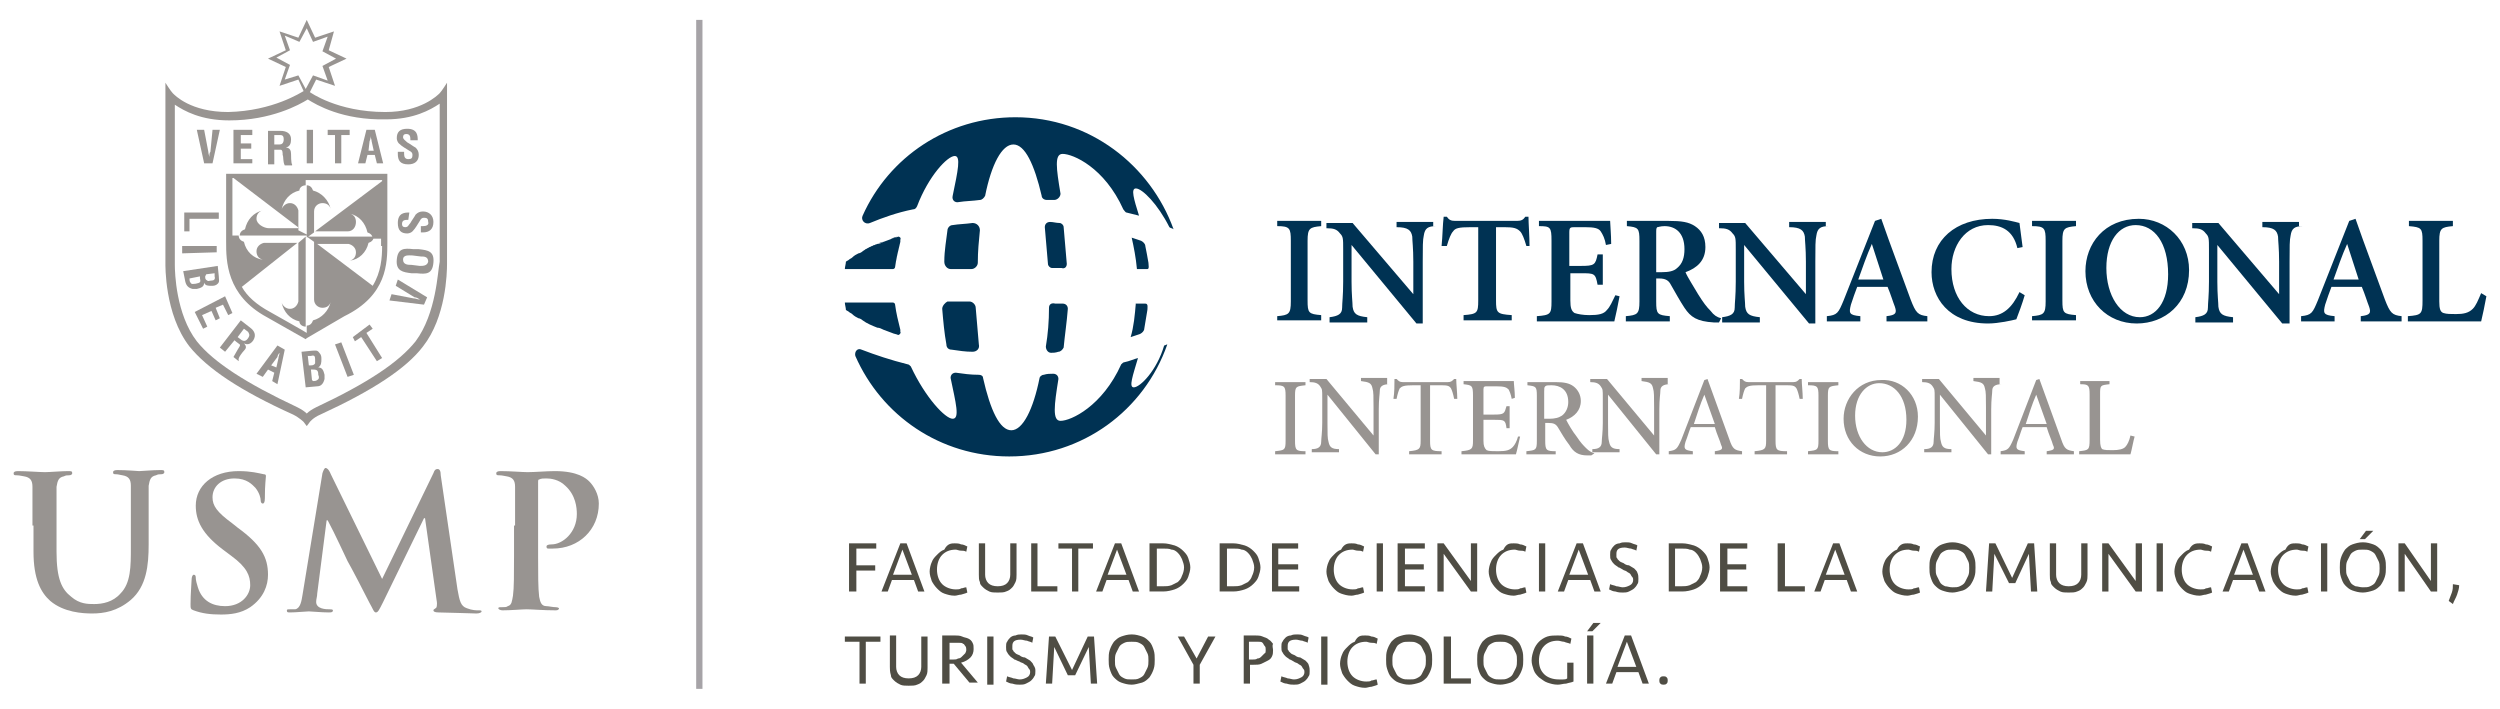 <?xml version="1.0" encoding="utf-8"?>
<!-- Generator: Adobe Illustrator 19.0.0, SVG Export Plug-In . SVG Version: 6.00 Build 0)  -->
<svg version="1.1" id="Capa_1" xmlns="http://www.w3.org/2000/svg" xmlns:xlink="http://www.w3.org/1999/xlink" x="0px" y="0px"
	 viewBox="0 0 238.8 67.7" style="enable-background:new 0 0 238.8 67.7;" xml:space="preserve">
<style type="text/css">
	.st0{fill:#989491;}
	.st1{fill:#A6A3A7;}
	.st2{fill:#003253;}
	.st3{fill:#4F4D44;}
</style>
<g id="XMLID_235_">
	<path id="XMLID_196_" class="st0" d="M3.1,50.2c0-2.7,0-3.2,0-3.7c0-0.6-0.2-0.9-0.8-1c-0.1,0-0.4-0.1-0.7-0.1
		c-0.2,0-0.3,0-0.3-0.2c0-0.1,0.1-0.2,0.4-0.2c0.9,0,2.1,0.1,2.6,0.1c0.4,0,1.6-0.1,2.2-0.1c0.3,0,0.4,0,0.4,0.2
		c0,0.1-0.1,0.2-0.3,0.2c-0.2,0-0.3,0-0.5,0.1c-0.5,0.1-0.6,0.4-0.7,1c0,0.6,0,1.1,0,3.7v2.5c0,2.6,0.5,3.6,1.4,4.3
		c0.8,0.7,1.6,0.7,2.2,0.7c0.8,0,1.8-0.2,2.5-1c1-1,1-2.6,1-4.4v-2.2c0-2.7,0-3.2,0-3.7c0-0.6-0.2-0.9-0.8-1c-0.1,0-0.4-0.1-0.6-0.1
		c-0.2,0-0.3,0-0.3-0.2c0-0.1,0.1-0.2,0.4-0.2c0.9,0,2,0.1,2.1,0.1c0.2,0,1.3-0.1,2-0.1c0.3,0,0.4,0,0.4,0.2c0,0.1-0.1,0.2-0.3,0.2
		c-0.2,0-0.3,0-0.5,0.1c-0.5,0.1-0.6,0.4-0.7,1c0,0.6,0,1.1,0,3.7v1.9c0,2-0.2,4-1.7,5.3c-1.3,1.1-2.6,1.3-3.7,1.3
		c-0.9,0-2.7-0.1-4-1.2c-0.9-0.8-1.6-2.1-1.6-4.7V50.2z"/>
	<path id="XMLID_195_" class="st0" d="M18.5,58.3c-0.3-0.1-0.3-0.2-0.3-0.6c0-1,0.1-2,0.1-2.3c0-0.3,0.1-0.5,0.2-0.5
		c0.2,0,0.2,0.2,0.2,0.3c0,0.2,0.1,0.6,0.2,0.9c0.4,1.3,1.4,1.8,2.6,1.8c1.6,0,2.4-1.1,2.4-2c0-0.9-0.3-1.7-1.8-2.8l-0.8-0.6
		c-2-1.5-2.6-2.8-2.6-4.2c0-1.9,1.6-3.3,4.1-3.3c1.2,0,1.9,0.2,2.4,0.3c0.2,0,0.2,0.1,0.2,0.2c0,0.2-0.1,0.7-0.1,2.1
		c0,0.4-0.1,0.5-0.2,0.5c-0.1,0-0.2-0.1-0.2-0.3c0-0.2-0.1-0.7-0.5-1.2c-0.3-0.3-0.8-0.9-2-0.9c-1.3,0-2.1,0.8-2.1,1.8
		c0,0.8,0.4,1.4,1.9,2.5l0.5,0.4c2.2,1.6,2.9,2.8,2.9,4.5c0,1-0.4,2.2-1.7,3.1c-0.9,0.6-1.9,0.7-2.8,0.7
		C20.1,58.7,19.3,58.6,18.5,58.3"/>
	<path id="XMLID_194_" class="st0" d="M30.8,45.2c0.1-0.3,0.2-0.5,0.3-0.5c0.1,0,0.3,0.1,0.5,0.6l4.9,10l4.9-10.1
		c0.1-0.3,0.2-0.4,0.4-0.4c0.2,0,0.3,0.2,0.3,0.6l1.6,10.9c0.2,1.1,0.3,1.6,0.9,1.8c0.5,0.2,0.9,0.2,1.1,0.2c0.2,0,0.3,0,0.3,0.1
		c0,0.1-0.2,0.2-0.5,0.2c-0.4,0-2.9-0.1-3.6-0.1c-0.4,0-0.5-0.1-0.5-0.2c0-0.1,0.1-0.1,0.2-0.2c0.1,0,0.2-0.3,0.1-0.8l-1.1-7.8h-0.1
		l-3.9,8c-0.4,0.8-0.5,1-0.7,1c-0.2,0-0.3-0.4-0.6-0.9c-0.4-0.8-1.8-3.5-2.1-4c-0.2-0.4-1.2-2.6-1.9-3.9h-0.1l-0.9,7
		c0,0.3-0.1,0.5-0.1,0.8c0,0.3,0.2,0.5,0.5,0.6c0.3,0.1,0.6,0.1,0.8,0.1c0.1,0,0.3,0,0.3,0.1c0,0.2-0.2,0.2-0.4,0.2
		c-0.7,0-1.6-0.1-1.9-0.1c-0.3,0-1.2,0.1-1.8,0.1c-0.2,0-0.3,0-0.3-0.2c0-0.1,0.1-0.1,0.3-0.1c0.1,0,0.3,0,0.5,0
		c0.5-0.1,0.6-0.8,0.7-1.4L30.8,45.2z"/>
	<path id="XMLID_193_" class="st0" d="M49.2,50.2c0-2.7,0-3.2,0-3.7c0-0.6-0.2-0.9-0.8-1c-0.1,0-0.4-0.1-0.7-0.1
		c-0.2,0-0.3,0-0.3-0.2c0-0.1,0.1-0.2,0.4-0.2c1,0,2.1,0.1,2.6,0.1c0.7,0,1.8-0.1,2.6-0.1c2.2,0,3,0.7,3.3,1
		c0.4,0.4,0.9,1.2,0.9,2.1c0,2.5-1.9,4.3-4.4,4.3c-0.1,0-0.3,0-0.4,0c-0.1,0-0.2,0-0.2-0.2c0-0.1,0.1-0.2,0.5-0.2
		c1,0,2.4-1.1,2.4-2.9c0-0.6-0.1-1.8-1.1-2.7c-0.6-0.6-1.4-0.7-1.8-0.7c-0.3,0-0.5,0-0.7,0.1c-0.1,0-0.1,0.1-0.1,0.3v7.1
		c0,1.6,0,3,0.1,3.8c0.1,0.5,0.2,0.9,0.7,0.9c0.2,0,0.6,0.1,0.9,0.1c0.2,0,0.3,0.1,0.3,0.1c0,0.1-0.1,0.2-0.3,0.2
		c-1.2,0-2.3-0.1-2.8-0.1c-0.4,0-1.5,0.1-2.3,0.1c-0.2,0-0.4-0.1-0.4-0.2c0-0.1,0.1-0.1,0.3-0.1c0.3,0,0.5,0,0.6-0.1
		c0.4-0.1,0.4-0.5,0.5-1c0.1-0.7,0.1-2.1,0.1-3.8V50.2z"/>
	<path id="XMLID_189_" class="st0" d="M42.7,25V7.9c0,0-0.5,0.8-0.7,1c-0.2,0.2-1.8,1.8-5.2,1.8c-4.6,0-7.2-1.9-7.2-1.9l0,0l0.6-1.2
		l1.8,0.6l-0.6-1.8l1.7-0.8l-1.7-0.8L31.9,3l-1.8,0.6l-0.8-1.7l-0.8,1.7L26.7,3l0.6,1.8l-1.7,0.8l1.7,0.8l-0.6,1.8l1.8-0.6L29,8.7
		c-0.2,0.1-2.9,1.9-7.2,2c-3.6,0-5.1-1.6-5.3-1.8c-0.2-0.2-0.7-1-0.7-1v17.2c0,0.2-0.1,4.9,2.3,8c1.7,2.1,4.8,4.2,9.9,6.5
		c0.6,0.3,1,0.7,1,0.7l0.3,0.4l0.3-0.4c0,0,0.3-0.4,1-0.7c5-2.3,8.2-4.4,9.8-6.5c2.2-2.8,2.3-7,2.3-7.9V25z M27.2,7.6l0.5-1.4
		l-1.3-0.7l1.3-0.7l-0.5-1.4L28.6,4l0.7-1.3L29.9,4l1.4-0.5l-0.5,1.4l1.3,0.7l-1.3,0.7l0.5,1.4l-1.4-0.5l-0.7,1.3l-0.7-1.3L27.2,7.6
		z M39.7,32.6c-1.6,2-4.6,4-9.5,6.3l0,0c-0.4,0.2-0.7,0.4-0.9,0.6c-0.2-0.2-0.5-0.4-0.9-0.6c-4.9-2.3-8-4.3-9.6-6.3
		c-2-2.6-2.1-6.6-2.1-7.3V10c0.9,0.6,2.5,1.5,5.2,1.5c4,0,6.7-1.5,7.5-2c0.8,0.5,3.3,2,7.5,1.9c2.6,0,4.2-0.9,5.1-1.5v15.1
		C41.8,25.9,41.7,29.9,39.7,32.6"/>
	<path id="XMLID_184_" class="st0" d="M37,23.2l0-6.6H21.6l0,6.5c0,1.8,0,5.1,3.9,7.2l3.7,2.1l0.1-0.1l3.6-2.1
		C37,28.2,37,25.1,37,23.2 M36.5,23.5c0,1.1-0.1,2.5-0.9,3.8l-5.3-4h3c0.4,0.1,0.7,0.4,0.7,0.8c0,0.4-0.2,0.7-0.6,0.8
		c0.9-0.1,1.6-0.8,1.8-1.7c0.3-0.1,0.5-0.3,0.5-0.6c0,0-0.2,0-0.2,0h-6.2l0.7,0.5v5.5c0,0.5,0.4,0.8,0.8,0.8c0.4,0,0.7-0.2,0.8-0.6
		c-0.2,0.9-0.9,1.6-1.7,1.8c-0.1,0.3-0.3,0.5-0.6,0.5v0.7c-0.3-0.2-3.5-2-3.5-2c-1.3-0.7-2.2-1.5-2.7-2.4l5.3-4.2h-3.2
		c-0.4,0.1-0.7,0.4-0.7,0.8c0,0.4,0.2,0.7,0.6,0.8c-0.9-0.1-1.6-0.8-1.8-1.7c-0.3-0.1-0.5-0.3-0.5-0.6v0h-0.6v-5.5h0.1l6.3,4.8h-2.9
		c-0.5,0-1.2-0.4-1.2-0.9c0-0.4,0.2-0.7,0.6-0.8c-0.9,0.2-1.5,0.9-1.7,1.8c-0.3,0.1-0.5,0.3-0.5,0.6h6.6L28.5,22v-1.9
		c-0.1-0.4-0.4-0.7-0.8-0.7c-0.4,0-0.7,0.3-0.8,0.6c0.2-0.9,0.8-1.6,1.7-1.8c0-0.3,0.3-0.5,0.6-0.5h0v-0.5h7.3v0.1l-6.4,4.8h3.1
		c0.5,0,0.8-0.4,0.8-0.9c0-0.4-0.2-0.7-0.6-0.8c0.9,0.2,1.5,0.9,1.7,1.8c0.3,0.1,0.5,0.3,0.5,0.6h0.8V23.5z M30,20.2L30,20.2
		c0-0.5,0.4-0.8,0.8-0.8c0.4,0,0.7,0.2,0.8,0.6c-0.2-0.9-0.9-1.6-1.7-1.8c-0.1-0.3-0.3-0.5-0.6-0.5v5l0.7-0.5V20.2z M28.5,28.8
		c-0.1,0.4-0.4,0.7-0.8,0.7c-0.4,0-0.7-0.3-0.8-0.6c0.2,0.9,0.8,1.6,1.7,1.8c0,0.3,0.3,0.5,0.6,0.5l0,0v-8.6l-0.7,0.6V28.8z"/>
	<path id="XMLID_183_" class="st0" d="M20.3,12.4H21l-0.7,3.2h-0.8l-0.7-3.2h0.7l0.4,2.1c0,0.2,0.1,0.4,0.1,0.5c0,0.1,0,0.2,0,0.3h0
		c0-0.1,0-0.2,0-0.3c0-0.2,0-0.4,0.1-0.5L20.3,12.4z"/>
	<polygon id="XMLID_182_" class="st0" points="22.3,15.6 22.3,12.4 24.1,12.4 24.1,12.9 23,12.9 23,13.7 24,13.7 24,14.2 23,14.2 
		23,15.2 24.1,15.2 24.1,15.6 	"/>
	<path id="XMLID_179_" class="st0" d="M26.2,14.3v1.4h-0.6v-3.2h1.2c0.5,0,1,0.2,1,0.8c0,0.4-0.1,0.7-0.5,0.8v0
		c0.4,0,0.5,0.3,0.5,0.6c0,0.1,0,0.9,0.1,1v0.1h-0.7C27,15.4,27.1,15,27,14.8c0-0.2,0-0.5-0.2-0.5c-0.2,0-0.3,0-0.5,0H26.2z
		 M26.2,13.8h0.5c0.2,0,0.4-0.1,0.4-0.5c0-0.4-0.2-0.4-0.4-0.4h-0.5V13.8z"/>
	<rect id="XMLID_178_" x="29.3" y="12.4" class="st0" width="0.6" height="3.2"/>
	<polygon id="XMLID_177_" class="st0" points="31.3,12.4 33.4,12.4 33.4,12.9 32.6,12.9 32.6,15.6 32,15.6 32,12.9 31.3,12.9 	"/>
	<path id="XMLID_174_" class="st0" d="M34.2,15.6l0.8-3.2h0.8l0.8,3.2H36l-0.2-0.8h-0.7l-0.2,0.8H34.2z M35.2,14.4h0.5l-0.2-0.9
		c0-0.2-0.1-0.3-0.1-0.5c0-0.1,0-0.1,0-0.2h0c0,0.1,0,0.1,0,0.2c0,0.1,0,0.3-0.1,0.5L35.2,14.4z"/>
	<path id="XMLID_173_" class="st0" d="M39.2,13.4c0-0.3,0-0.6-0.4-0.6c-0.2,0-0.3,0.1-0.3,0.3c0,0.2,0.2,0.3,0.4,0.5
		c0.2,0.1,0.6,0.4,0.8,0.5c0.2,0.2,0.3,0.4,0.3,0.7c0,0.6-0.4,0.9-1,0.9c-0.8,0-1-0.4-1-1v-0.2h0.6v0.2c0,0.3,0.1,0.5,0.4,0.5
		c0.3,0,0.4-0.1,0.4-0.4c0-0.2-0.1-0.3-0.3-0.4c-0.3-0.2-0.7-0.4-1-0.7c-0.1-0.1-0.2-0.3-0.2-0.5c0-0.6,0.3-0.9,1-0.9
		c1,0,1,0.7,1,1.1H39.2z"/>
	<polygon id="XMLID_172_" class="st0" points="17.6,20.3 20.9,20.3 20.9,20.9 18.1,20.9 18.1,22.1 17.6,22.1 	"/>
	<polygon id="XMLID_171_" class="st0" points="17.4,23.5 20.7,23.5 20.7,24.1 17.4,24.2 	"/>
	<path id="XMLID_167_" class="st0" d="M17.5,25.9l3.3-0.5l0.1,1c0,0.3,0.1,0.5-0.1,0.7c-0.2,0.2-0.4,0.2-0.6,0.2
		c-0.3,0-0.6,0-0.7-0.3l0,0c0,0.4-0.3,0.5-0.7,0.6c-0.1,0-0.3,0-0.4,0c-0.4-0.1-0.6-0.3-0.7-0.7L17.5,25.9z M18.1,26.6
		c0,0.1,0,0.3,0.1,0.4c0.1,0.2,0.3,0.1,0.5,0.1c0.4-0.1,0.5-0.1,0.4-0.5l0-0.2l-1,0.2L18.1,26.6z M19.6,26.4c0,0.2,0,0.3,0.2,0.4
		c0.1,0.1,0.2,0,0.4,0c0.2,0,0.4-0.1,0.3-0.4l0-0.3l-0.8,0.1L19.6,26.4z"/>
	<polygon id="XMLID_166_" class="st0" points="18.6,29.8 21.5,28.3 22.2,29.9 21.8,30.1 21.3,29.1 20.6,29.4 21,30.4 20.6,30.6 
		20.2,29.7 19.3,30.1 19.8,31.2 19.4,31.4 	"/>
	<path id="XMLID_163_" class="st0" d="M22.4,32.5l-0.9,1.1l-0.5-0.4l2-2.6l0.9,0.7c0.4,0.3,0.6,0.7,0.3,1.2
		c-0.2,0.3-0.5,0.5-0.9,0.3l0,0c0.3,0.3,0.2,0.5,0,0.7c-0.1,0.1-0.6,0.7-0.5,0.9l0,0.1l-0.5-0.4c0.1-0.2,0.3-0.5,0.4-0.7
		c0.1-0.2,0.3-0.4,0.2-0.5C22.8,32.8,22.6,32.7,22.4,32.5L22.4,32.5z M22.7,32.2l0.4,0.3c0.2,0.1,0.4,0.1,0.6-0.2
		c0.2-0.3,0.1-0.4,0-0.6l-0.4-0.3L22.7,32.2z"/>
	<path id="XMLID_160_" class="st0" d="M24.5,35.7l2-2.7l0.7,0.4l-0.7,3.3L26,36.4l0.2-0.8l-0.6-0.3L25.1,36L24.5,35.7z M25.9,34.9
		l0.5,0.2l0.2-0.9c0-0.2,0.1-0.3,0.1-0.5c0-0.1,0-0.1,0.1-0.2l0,0c0,0.1-0.1,0.1-0.1,0.2c-0.1,0.1-0.2,0.3-0.2,0.4L25.9,34.9z"/>
	<path id="XMLID_156_" class="st0" d="M29.2,37l-0.4-3.4l1-0.1c0.3,0,0.5-0.1,0.7,0.2c0.2,0.2,0.2,0.4,0.2,0.6c0,0.3,0,0.6-0.3,0.8
		v0c0.4,0,0.5,0.3,0.6,0.7c0,0.1,0,0.3,0,0.4c-0.1,0.4-0.3,0.7-0.7,0.7L29.2,37z M29.9,36.4c0.1,0,0.3,0,0.4-0.1
		c0.2-0.1,0.2-0.3,0.1-0.5c0-0.4-0.1-0.5-0.5-0.5l-0.2,0l0.1,1L29.9,36.4z M29.7,34.9c0.1,0,0.3,0,0.4-0.2c0-0.1,0-0.2,0-0.4
		c0-0.3-0.1-0.4-0.4-0.3l-0.3,0l0.1,0.9L29.7,34.9z"/>
	<polygon id="XMLID_155_" class="st0" points="33.2,36 32,32.9 32.6,32.7 33.8,35.8 	"/>
	<polygon id="XMLID_154_" class="st0" points="33.7,32.2 35.3,31 35.6,31.4 35,31.8 36.5,34.2 36,34.5 34.5,32.2 33.9,32.6 	"/>
	<path id="XMLID_153_" class="st0" d="M37.8,27.3l0.2-0.6l2.8,1.7l-0.3,0.7l-3.3-0.4l0.2-0.6l2.1,0.4c0.2,0,0.4,0.1,0.5,0.1
		c0.1,0,0.2,0,0.3,0.1v0c-0.1,0-0.2-0.1-0.2-0.1c-0.2-0.1-0.3-0.2-0.5-0.2L37.8,27.3z"/>
	<path id="XMLID_150_" class="st0" d="M39.3,26.1c-0.8-0.1-1.5-0.2-1.4-1.3c0.1-1.1,0.7-1.1,1.6-1l0.5,0c0.9,0.1,1.5,0.2,1.4,1.3
		c-0.1,1.1-0.7,1.1-1.6,1L39.3,26.1z M40.1,25.4c0.3,0,0.7,0,0.8-0.4c0-0.5-0.4-0.5-0.7-0.5l-0.8-0.1c-0.3,0-0.9-0.1-0.9,0.4
		c0,0.5,0.5,0.5,0.8,0.5L40.1,25.4z"/>
	<path id="XMLID_149_" class="st0" d="M39,21c-0.3,0-0.6,0-0.6,0.4c0,0.2,0.1,0.3,0.3,0.3c0.3,0,0.3-0.2,0.5-0.4
		c0.1-0.2,0.4-0.6,0.5-0.8c0.2-0.2,0.4-0.3,0.7-0.3c0.6,0,1,0.4,1,1c0,0.7-0.4,1-1,1l-0.2,0l0-0.6l0.2,0c0.3,0,0.6-0.1,0.5-0.4
		c0-0.3-0.1-0.4-0.4-0.4c-0.2,0-0.3,0.1-0.4,0.3c-0.2,0.3-0.4,0.7-0.7,1c-0.1,0.1-0.3,0.2-0.5,0.2c-0.6,0-0.9-0.3-0.9-1
		c0-1,0.7-1,1.1-1L39,21z"/>
	<rect id="XMLID_148_" x="66.5" y="1.9" class="st1" width="0.6" height="63.9"/>
	<path id="XMLID_147_" class="st2" d="M122,30.7v-0.5c1.1-0.1,1.3-0.2,1.3-1.4V23c0-1.2-0.1-1.4-1.3-1.4v-0.5h4.2v0.5
		c-1.1,0.1-1.3,0.2-1.3,1.4v5.7c0,1.2,0.1,1.3,1.3,1.4v0.5H122z"/>
	<path id="XMLID_146_" class="st2" d="M137.2,21.6c-0.8,0-1.1,0.2-1.2,0.9c-0.1,0.4-0.1,1.1-0.1,2.5v5.9h-0.6l-6.2-7.5h0v3.5
		c0,1.3,0.1,2,0.1,2.4c0.1,0.7,0.4,0.9,1.4,1v0.5H127v-0.5c0.8-0.1,1.2-0.3,1.2-0.9c0-0.5,0.1-1.1,0.1-2.5v-3.1c0-1,0-1.2-0.3-1.5
		c-0.3-0.4-0.6-0.5-1.3-0.5v-0.5h2.5l5.8,6.8h0V25c0-1.3-0.1-2-0.1-2.4c-0.1-0.6-0.4-0.9-1.5-0.9v-0.5h3.5V21.6z"/>
	<path id="XMLID_145_" class="st2" d="M145.8,23.5c-0.2-0.7-0.4-1.2-0.6-1.4c-0.3-0.3-0.6-0.4-1.5-0.4h-0.8v7c0,1.2,0.1,1.3,1.5,1.4
		v0.5h-4.6v-0.5c1.3-0.1,1.4-0.2,1.4-1.4v-7h-0.7c-1.2,0-1.5,0.1-1.7,0.4c-0.2,0.2-0.4,0.7-0.6,1.4h-0.5c0.1-1,0.1-2,0.2-2.8h0.3
		c0.2,0.3,0.4,0.4,0.8,0.4h5.9c0.4,0,0.6-0.1,0.8-0.4h0.3c0,0.6,0.1,1.9,0.1,2.8L145.8,23.5z"/>
	<path id="XMLID_144_" class="st2" d="M154.7,28.3c-0.1,0.6-0.4,2-0.5,2.4h-7.4v-0.5c1.3-0.1,1.4-0.2,1.4-1.4V23
		c0-1.3-0.1-1.4-1.2-1.4v-0.5h6.8c0,0.3,0.1,1.3,0.1,2.2l-0.5,0.1c-0.1-0.6-0.3-1-0.5-1.3c-0.2-0.3-0.6-0.4-1.5-0.4h-0.9
		c-0.5,0-0.6,0-0.6,0.5v3.2h1.1c1.3,0,1.4-0.1,1.6-1.1h0.5v2.9h-0.5c-0.2-1.1-0.3-1.1-1.6-1.1H150v2.6c0,0.7,0.1,1,0.4,1.2
		c0.3,0.1,0.8,0.2,1.4,0.2c0.9,0,1.4-0.1,1.7-0.5c0.3-0.3,0.5-0.8,0.8-1.4L154.7,28.3z"/>
	<path id="XMLID_141_" class="st2" d="M164.2,30.8c-0.1,0-0.3,0-0.5,0c-1.6-0.1-2.2-0.5-2.8-1.4c-0.4-0.6-0.9-1.5-1.3-2.2
		c-0.2-0.4-0.5-0.6-1.1-0.6h-0.3v2.2c0,1.2,0.1,1.3,1.3,1.4v0.5h-4.2v-0.5c1.1-0.1,1.3-0.2,1.3-1.4V23c0-1.2-0.1-1.3-1.2-1.4v-0.5h4
		c1.2,0,1.9,0.1,2.5,0.5c0.6,0.4,1,1,1,2c0,1.3-0.8,2-1.9,2.4c0.2,0.5,0.8,1.4,1.2,2.1c0.5,0.8,0.8,1.2,1.2,1.6
		c0.3,0.4,0.6,0.6,1,0.7L164.2,30.8z M158.7,26c0.7,0,1.2-0.1,1.5-0.4c0.5-0.4,0.7-1,0.7-1.8c0-1.6-0.9-2.2-1.9-2.2
		c-0.4,0-0.6,0.1-0.7,0.1c-0.1,0.1-0.1,0.2-0.1,0.6V26H158.7z"/>
	<path id="XMLID_140_" class="st2" d="M174.7,21.6c-0.8,0-1.1,0.2-1.2,0.9c-0.1,0.4-0.1,1.1-0.1,2.5v5.9h-0.6l-6.2-7.5h0v3.5
		c0,1.3,0.1,2,0.1,2.4c0.1,0.7,0.4,0.9,1.4,1v0.5h-3.6v-0.5c0.8-0.1,1.2-0.3,1.2-0.9c0-0.5,0.1-1.1,0.1-2.5v-3.1c0-1,0-1.2-0.3-1.5
		c-0.3-0.4-0.6-0.5-1.3-0.5v-0.5h2.5l5.8,6.8h0V25c0-1.3-0.1-2-0.1-2.4c-0.1-0.6-0.4-0.9-1.5-0.9v-0.5h3.5V21.6z"/>
	<path id="XMLID_137_" class="st2" d="M180.2,30.7v-0.5c0.9-0.1,1-0.3,0.8-0.9c-0.2-0.5-0.4-1.2-0.7-1.9h-2.9
		c-0.2,0.5-0.4,1.1-0.6,1.7c-0.2,0.8-0.2,1,0.9,1.1v0.5h-3.2v-0.5c1-0.1,1.1-0.3,1.6-1.5l3-7.6l0.6-0.2c0.9,2.6,1.9,5.2,2.8,7.7
		c0.5,1.3,0.7,1.5,1.6,1.6v0.5H180.2z M178.8,23.3L178.8,23.3c-0.5,1.1-0.9,2.3-1.3,3.4h2.4L178.8,23.3z"/>
	<path id="XMLID_136_" class="st2" d="M193.4,28.2c-0.2,0.7-0.6,1.8-0.8,2.3c-0.4,0.1-1.7,0.4-2.7,0.4c-3.8,0-5.4-2.5-5.4-4.9
		c0-3.1,2.3-5.1,5.8-5.1c1.2,0,2.2,0.3,2.6,0.4c0.1,0.8,0.2,1.5,0.3,2.3l-0.5,0.1c-0.4-1.7-1.5-2.2-2.8-2.2c-2.2,0-3.5,2-3.5,4.2
		c0,2.7,1.5,4.5,3.6,4.5c1.3,0,2.2-0.8,2.9-2.3L193.4,28.2z"/>
	<path id="XMLID_135_" class="st2" d="M194.1,30.7v-0.5c1.1-0.1,1.3-0.2,1.3-1.4V23c0-1.2-0.1-1.4-1.3-1.4v-0.5h4.2v0.5
		c-1.1,0.1-1.3,0.2-1.3,1.4v5.7c0,1.2,0.1,1.3,1.3,1.4v0.5H194.1z"/>
	<path id="XMLID_132_" class="st2" d="M209.1,25.8c0,3.2-2.3,5.1-5,5.1c-2.8,0-4.9-2.1-4.9-5c0-2.6,1.8-5,5.1-5
		C206.9,20.9,209.1,22.9,209.1,25.8 M201.2,25.6c0,2.6,1.3,4.7,3.2,4.7c1.5,0,2.7-1.4,2.7-4.1c0-3-1.3-4.7-3.1-4.7
		C202.4,21.5,201.2,23,201.2,25.6"/>
	<path id="XMLID_131_" class="st2" d="M220,21.6c-0.8,0-1.1,0.2-1.2,0.9c-0.1,0.4-0.1,1.1-0.1,2.5v5.9H218l-6.2-7.5h0v3.5
		c0,1.3,0.1,2,0.1,2.4c0.1,0.7,0.4,0.9,1.4,1v0.5h-3.6v-0.5c0.8-0.1,1.2-0.3,1.2-0.9c0-0.5,0.1-1.1,0.1-2.5v-3.1c0-1,0-1.2-0.3-1.5
		c-0.3-0.4-0.6-0.5-1.3-0.5v-0.5h2.5l5.8,6.8h0V25c0-1.3-0.1-2-0.1-2.4c-0.1-0.6-0.4-0.9-1.5-0.9v-0.5h3.5V21.6z"/>
	<path id="XMLID_128_" class="st2" d="M225.5,30.7v-0.5c0.9-0.1,1-0.3,0.8-0.9c-0.2-0.5-0.4-1.2-0.7-1.9h-2.9
		c-0.2,0.5-0.4,1.1-0.6,1.7c-0.2,0.8-0.2,1,0.9,1.1v0.5h-3.2v-0.5c1-0.1,1.1-0.3,1.6-1.5l3-7.6l0.6-0.2c0.9,2.6,1.9,5.2,2.8,7.7
		c0.5,1.3,0.7,1.5,1.6,1.6v0.5H225.5z M224.2,23.3L224.2,23.3c-0.5,1.1-0.9,2.3-1.3,3.4h2.4L224.2,23.3z"/>
	<path id="XMLID_127_" class="st2" d="M237.5,28.3c-0.1,0.6-0.4,2-0.5,2.4h-7v-0.5c1.3-0.1,1.4-0.2,1.4-1.5V23
		c0-1.2-0.1-1.3-1.3-1.4v-0.5h4.2v0.5c-1.1,0.1-1.3,0.2-1.3,1.4v5.8c0,0.7,0.1,1,0.4,1.1c0.3,0.1,0.7,0.1,1.2,0.1
		c0.7,0,1.2-0.1,1.6-0.5c0.3-0.3,0.5-0.8,0.8-1.5L237.5,28.3z"/>
	<path id="XMLID_126_" class="st0" d="M121.8,43.4v-0.3c0.9-0.1,1-0.1,1-1v-4.3c0-0.9-0.1-1-1-1v-0.3h2.9v0.3c-0.9,0.1-1,0.1-1,1
		v4.3c0,0.9,0.1,1,1,1v0.3H121.8z"/>
	<path id="XMLID_125_" class="st0" d="M132.7,36.7c-0.6,0-0.9,0.2-0.9,0.6c0,0.3-0.1,0.8-0.1,1.8v4.3h-0.3l-4.6-5.7h0v2.7
		c0,1,0,1.5,0.1,1.8c0.1,0.5,0.3,0.7,1,0.7v0.3h-2.6v-0.3c0.6,0,0.9-0.2,0.9-0.7c0-0.3,0.1-0.9,0.1-1.8v-2.4c0-0.8,0-0.8-0.2-1.1
		c-0.2-0.3-0.5-0.4-1-0.4v-0.3h1.6l4.5,5.4h0v-2.7c0-1,0-1.5-0.1-1.8c-0.1-0.5-0.3-0.6-1.1-0.7v-0.3h2.5V36.7z"/>
	<path id="XMLID_124_" class="st0" d="M138.9,38.1c-0.1-0.5-0.2-0.8-0.3-1c-0.2-0.3-0.4-0.3-1.2-0.3h-0.8v5.3c0,0.9,0.1,1,1.1,1v0.3
		h-3.1v-0.3c1-0.1,1.1-0.2,1.1-1v-5.3H135c-0.9,0-1.1,0.1-1.3,0.3c-0.1,0.2-0.2,0.5-0.3,1h-0.3c0.1-0.6,0.1-1.3,0.1-1.9h0.2
		c0.2,0.2,0.3,0.3,0.6,0.3h4.3c0.3,0,0.4-0.1,0.6-0.3h0.2c0,0.5,0.1,1.3,0.1,1.9L138.9,38.1z"/>
	<path id="XMLID_123_" class="st0" d="M145.2,41.7c-0.1,0.4-0.3,1.4-0.4,1.7h-5.2v-0.3c1-0.1,1.1-0.2,1.1-1v-4.3c0-1-0.1-1-0.9-1.1
		v-0.3h4.8c0,0.3,0.1,1,0.1,1.6l-0.3,0.1c-0.1-0.5-0.2-0.7-0.3-0.9c-0.2-0.2-0.4-0.3-1.2-0.3h-0.8c-0.3,0-0.4,0-0.4,0.3v2.4h1
		c1,0,1-0.1,1.2-0.8h0.3v2.1h-0.3c-0.1-0.8-0.2-0.8-1.2-0.8h-1v2c0,0.5,0.1,0.7,0.3,0.9c0.2,0.1,0.6,0.1,1.1,0.1
		c0.8,0,1.1-0.1,1.4-0.4c0.2-0.2,0.4-0.6,0.5-1L145.2,41.7z"/>
	<path id="XMLID_120_" class="st0" d="M152,43.5c-0.1,0-0.2,0-0.4,0c-0.8,0-1.3-0.3-1.7-1c-0.4-0.5-0.8-1.2-1.1-1.7
		c-0.2-0.3-0.4-0.4-0.9-0.4h-0.3v1.7c0,0.9,0.1,1,1,1v0.3h-2.8v-0.3c0.9-0.1,1-0.1,1-1v-4.3c0-0.9-0.1-0.9-0.9-1v-0.3h2.7
		c0.8,0,1.3,0.1,1.7,0.4c0.4,0.3,0.7,0.8,0.7,1.4c0,0.9-0.6,1.5-1.4,1.8c0.2,0.4,0.6,1.1,1,1.6c0.4,0.6,0.6,0.8,0.9,1.1
		c0.3,0.3,0.5,0.4,0.8,0.5L152,43.5z M148,40c0.5,0,0.9-0.1,1.2-0.3c0.4-0.3,0.6-0.8,0.6-1.3c0-1.2-0.8-1.6-1.6-1.6
		c-0.3,0-0.5,0-0.6,0.1c-0.1,0.1-0.1,0.2-0.1,0.5V40H148z"/>
	<path id="XMLID_119_" class="st0" d="M159.5,36.7c-0.6,0-0.9,0.2-0.9,0.6c0,0.3-0.1,0.8-0.1,1.8v4.3h-0.3l-4.6-5.7h0v2.7
		c0,1,0,1.5,0.1,1.8c0.1,0.5,0.3,0.7,1,0.7v0.3h-2.6v-0.3c0.6,0,0.9-0.2,0.9-0.7c0-0.3,0.1-0.9,0.1-1.8v-2.4c0-0.8,0-0.8-0.2-1.1
		c-0.2-0.3-0.5-0.4-1-0.4v-0.3h1.6l4.5,5.4h0v-2.7c0-1,0-1.5-0.1-1.8c-0.1-0.5-0.3-0.6-1.1-0.7v-0.3h2.5V36.7z"/>
	<path id="XMLID_116_" class="st0" d="M163.8,43.4v-0.3c0.7-0.1,0.8-0.2,0.6-0.6c-0.1-0.4-0.4-1-0.6-1.7h-2.3
		c-0.2,0.5-0.3,0.9-0.5,1.4c-0.2,0.7-0.1,0.8,0.7,0.9v0.3h-2.3v-0.3c0.7-0.1,0.8-0.2,1.2-1.1l2.2-5.7l0.3-0.1
		c0.7,1.9,1.4,3.9,2.1,5.8c0.3,0.9,0.5,1,1.2,1.1v0.3H163.8z M162.8,37.7L162.8,37.7c-0.4,0.9-0.7,1.9-1,2.8h2L162.8,37.7z"/>
	<path id="XMLID_115_" class="st0" d="M171.9,38.1c-0.1-0.5-0.2-0.8-0.3-1c-0.2-0.3-0.4-0.3-1.2-0.3h-0.8v5.3c0,0.9,0.1,1,1.1,1v0.3
		h-3.1v-0.3c1-0.1,1.1-0.2,1.1-1v-5.3H168c-0.9,0-1.1,0.1-1.3,0.3c-0.1,0.2-0.2,0.5-0.3,1h-0.3c0.1-0.6,0.1-1.3,0.1-1.9h0.2
		c0.2,0.2,0.3,0.3,0.6,0.3h4.3c0.3,0,0.4-0.1,0.6-0.3h0.2c0,0.5,0.1,1.3,0.1,1.9L171.9,38.1z"/>
	<path id="XMLID_114_" class="st0" d="M172.7,43.4v-0.3c0.9-0.1,1-0.1,1-1v-4.3c0-0.9-0.1-1-1-1v-0.3h2.9v0.3c-0.9,0.1-1,0.1-1,1
		v4.3c0,0.9,0.1,1,1,1v0.3H172.7z"/>
	<path id="XMLID_111_" class="st0" d="M183.2,39.8c0,2.3-1.6,3.8-3.6,3.8c-2,0-3.5-1.5-3.5-3.6c0-1.9,1.4-3.7,3.6-3.7
		C181.6,36.2,183.2,37.7,183.2,39.8 M177.2,39.7c0,2,1.1,3.5,2.6,3.5c1.2,0,2.3-1,2.3-3.1c0-2.3-1.2-3.5-2.6-3.5
		C178.3,36.6,177.2,37.7,177.2,39.7"/>
	<path id="XMLID_110_" class="st0" d="M191.2,36.7c-0.6,0-0.9,0.2-0.9,0.6c0,0.3-0.1,0.8-0.1,1.8v4.3h-0.3l-4.6-5.7h0v2.7
		c0,1,0,1.5,0.1,1.8c0.1,0.5,0.3,0.7,1,0.7v0.3h-2.6v-0.3c0.6,0,0.9-0.2,0.9-0.7c0-0.3,0.1-0.9,0.1-1.8v-2.4c0-0.8,0-0.8-0.2-1.1
		c-0.2-0.3-0.5-0.4-1-0.4v-0.3h1.6l4.5,5.4h0v-2.7c0-1,0-1.5-0.1-1.8c-0.1-0.5-0.3-0.6-1.1-0.7v-0.3h2.5V36.7z"/>
	<path id="XMLID_107_" class="st0" d="M195.5,43.4v-0.3c0.7-0.1,0.8-0.2,0.6-0.6c-0.1-0.4-0.4-1-0.6-1.7h-2.3
		c-0.2,0.5-0.3,0.9-0.5,1.4c-0.2,0.7-0.1,0.8,0.7,0.9v0.3h-2.3v-0.3c0.7-0.1,0.8-0.2,1.2-1.1l2.2-5.7l0.3-0.1
		c0.7,1.9,1.4,3.9,2.1,5.8c0.3,0.9,0.5,1,1.2,1.1v0.3H195.5z M194.5,37.7L194.5,37.7c-0.4,0.9-0.7,1.9-1,2.8h2L194.5,37.7z"/>
	<path id="XMLID_106_" class="st0" d="M203.9,41.7c-0.1,0.3-0.3,1.4-0.4,1.7h-4.9v-0.3c0.9-0.1,1-0.1,1-1.1v-4.3c0-0.9-0.1-1-0.9-1
		v-0.3h2.8v0.3c-0.9,0.1-0.9,0.1-0.9,1V42c0,0.6,0.1,0.8,0.2,0.9c0.2,0.1,0.6,0.1,1,0.1c0.6,0,1-0.1,1.2-0.3
		c0.2-0.2,0.4-0.6,0.5-1.1L203.9,41.7z"/>
	<path id="XMLID_105_" class="st2" d="M83.8,23.3c0.2-0.1,0.4-0.2,0.6-0.2C84.2,23.2,84,23.2,83.8,23.3"/>
	<path id="XMLID_104_" class="st2" d="M85.7,22.6c-0.2,0.1-0.4,0.1-0.6,0.2C85.4,22.8,85.6,22.7,85.7,22.6
		C85.7,22.6,85.7,22.6,85.7,22.6"/>
	<path id="XMLID_103_" class="st2" d="M86,23.1c-0.2,0.8-0.4,1.5-0.5,2.4c0,0,0,0,0,0C85.6,24.7,85.8,23.9,86,23.1"/>
	<path id="XMLID_102_" class="st2" d="M82.4,24c0.4-0.2,0.9-0.4,1.4-0.7C83.3,23.5,82.9,23.7,82.4,24"/>
	<path id="XMLID_101_" class="st2" d="M84.4,23.1c0.2-0.1,0.5-0.2,0.8-0.3C84.9,22.9,84.6,23,84.4,23.1"/>
	<path id="XMLID_100_" class="st2" d="M85.8,22.6c-0.2,0.1-0.4,0.1-0.6,0.2c-0.3,0.1-0.5,0.2-0.8,0.3c-0.2,0.1-0.4,0.2-0.6,0.2
		c-0.5,0.2-1,0.4-1.4,0.7c-0.1,0.1-0.3,0.2-0.4,0.2c-0.2,0.1-0.4,0.2-0.6,0.4c-0.1,0.1-0.2,0.1-0.3,0.2c0,0,0,0,0,0
		c-0.1,0.1-0.2,0.1-0.3,0.2c0,0.2-0.1,0.5-0.1,0.7h0.7h3.9c0.1,0,0.2-0.1,0.2-0.2c0.1-0.8,0.3-1.6,0.5-2.4c0-0.1,0-0.1,0-0.2
		C86.1,22.7,85.9,22.6,85.8,22.6"/>
	<path id="XMLID_99_" class="st2" d="M85.8,32c-0.2-0.1-0.4-0.1-0.6-0.2c-0.3-0.1-0.5-0.2-0.8-0.3c-0.2-0.1-0.4-0.2-0.6-0.2
		c-0.5-0.2-1-0.4-1.4-0.7c-0.1-0.1-0.3-0.2-0.4-0.2c-0.2-0.1-0.4-0.2-0.6-0.4c-0.1-0.1-0.2-0.1-0.3-0.2c0,0,0,0,0,0
		c-0.1-0.1-0.2-0.1-0.3-0.2c0-0.2-0.1-0.5-0.1-0.7h0.7h3.9c0.1,0,0.2,0.1,0.2,0.2c0.1,0.8,0.3,1.6,0.5,2.4c0,0.1,0,0.1,0,0.2
		C86.1,31.8,85.9,32,85.8,32"/>
	<path id="XMLID_98_" class="st2" d="M92.9,21.3c-0.7,0.1-1.3,0.1-1.9,0.2c-0.3,0-0.5,0.3-0.5,0.5c-0.1,0.9-0.3,1.9-0.3,3
		c0,0.4,0.3,0.7,0.6,0.7h2c0.3,0,0.6-0.3,0.6-0.6c0-1.1,0.1-2.1,0.2-3.1C93.6,21.6,93.3,21.3,92.9,21.3"/>
	<path id="XMLID_97_" class="st2" d="M100.2,29.4c0,1.3-0.1,2.5-0.3,3.7c0,0.3,0.2,0.6,0.5,0.6c0.2,0,0.4,0,0.7-0.1
		c0.2,0,0.4-0.2,0.5-0.4c0.1-1.1,0.3-2.4,0.4-3.7c0-0.3-0.2-0.5-0.5-0.5h-0.7C100.4,28.9,100.2,29.1,100.2,29.4"/>
	<path id="XMLID_96_" class="st2" d="M109.7,25.1c-0.1-0.6-0.2-1.1-0.3-1.6c0-0.2-0.2-0.4-0.4-0.5c-0.3-0.1-0.6-0.2-0.9-0.3
		c0.2,0.9,0.4,1.9,0.5,3h1C109.8,25.7,109.7,25.3,109.7,25.1"/>
	<path id="XMLID_95_" class="st2" d="M90,29.5c0.1,1.2,0.2,2.3,0.4,3.4c0,0.3,0.2,0.5,0.5,0.5c0.7,0.1,1.3,0.2,2,0.2
		c0.4,0,0.7-0.3,0.6-0.7c-0.1-1.1-0.2-2.3-0.3-3.5c0-0.3-0.3-0.6-0.6-0.6h-2.1C90.3,28.9,90,29.2,90,29.5"/>
	<path id="XMLID_94_" class="st2" d="M101.9,25.2c-0.1-1.2-0.2-2.4-0.3-3.5c0-0.2-0.2-0.4-0.4-0.4c-0.3,0-0.6-0.1-0.9-0.1
		c-0.3,0-0.5,0.2-0.5,0.5c0.1,1.1,0.2,2.3,0.3,3.5c0,0.2,0.2,0.4,0.4,0.4h0.9C101.7,25.7,101.9,25.5,101.9,25.2"/>
	<path id="XMLID_93_" class="st2" d="M108.5,28.9c-0.1,1.2-0.2,2.3-0.5,3.3c0.3-0.1,0.6-0.2,0.9-0.3c0.2-0.1,0.4-0.3,0.4-0.5
		c0.1-0.6,0.2-1.2,0.3-1.8c0-0.2,0.1-0.6-0.2-0.6H108.5z"/>
	<path id="XMLID_92_" class="st2" d="M108.3,37c-0.5,0-0.1-1.1,0.4-2.8c-0.4,0.1-0.8,0.3-1.3,0.4c-0.1,0-0.2,0.1-0.3,0.2
		c-1.8,4-4.8,5.4-5.8,5.4c-0.8,0-0.6-1.5-0.2-4c0-0.3-0.2-0.5-0.5-0.5c-0.3,0-0.6,0-0.9,0.1c-0.2,0-0.4,0.2-0.4,0.3
		c-0.6,3-1.6,5-2.7,5c-1.1,0-2-1.9-2.7-5c0-0.2-0.2-0.3-0.4-0.3c-0.8,0-1.5-0.1-2.2-0.2c-0.3,0-0.5,0.2-0.5,0.5
		c0.5,2.4,0.9,3.9,0.2,3.9c-0.7,0-2.6-2-4-5c-0.1-0.1-0.2-0.2-0.3-0.2c-1.6-0.4-3.1-0.9-4.4-1.4c-0.4-0.2-0.7,0.2-0.6,0.6
		c2.5,5.7,8.1,9.6,14.7,9.6c7,0,12.9-4.4,15.1-10.7c-0.1,0-0.2,0.1-0.3,0.1C110.5,35.4,108.9,37,108.3,37"/>
	<path id="XMLID_91_" class="st2" d="M91.2,14.9c0.6,0,0.3,1.4-0.2,3.8c-0.1,0.4,0.2,0.7,0.6,0.6c0.6-0.1,1.3-0.1,2-0.2
		c0.2,0,0.4-0.2,0.5-0.4c0.6-3,1.6-4.9,2.7-4.9c1.1,0,2,1.9,2.7,4.9c0,0.2,0.2,0.4,0.5,0.4c0.2,0,0.5,0,0.7,0c0.3,0,0.6-0.3,0.6-0.6
		c-0.4-2.4-0.6-3.8,0.2-3.8c1,0,4,1.3,5.8,5.3c0.1,0.1,0.2,0.3,0.3,0.3c0.4,0.1,0.8,0.2,1.2,0.3c-0.5-1.6-0.8-2.6-0.3-2.6
		c0.6,0,2.1,1.5,3.2,3.7c0.1,0.1,0.3,0.1,0.4,0.2c-2.2-6.1-8-10.7-15.1-10.7c-6.5,0-12.1,3.8-14.6,9.4c-0.2,0.4,0.2,0.9,0.7,0.7
		c1.2-0.5,2.6-1,4.1-1.3c0.2,0,0.3-0.1,0.4-0.3C88.7,16.8,90.5,14.9,91.2,14.9"/>
	<polygon id="XMLID_90_" class="st3" points="81.1,56.5 81.1,51.9 83.7,51.9 83.7,52.4 81.8,52.4 81.8,54 83.6,54 83.6,54.5 
		81.8,54.5 81.8,56.5 	"/>
	<path id="XMLID_87_" class="st3" d="M88.3,56.5h-0.6l-0.4-1.1h-2.1l-0.4,1.1h-0.6l1.8-4.6h0.6L88.3,56.5z M85.3,54.9h1.8l-0.9-2.4
		L85.3,54.9z"/>
	<path id="XMLID_86_" class="st3" d="M91.2,51.9c0.2,0,0.4,0,0.6,0.1c0.2,0,0.4,0.1,0.6,0.2l-0.1,0.5c-0.2-0.1-0.3-0.1-0.5-0.1
		c-0.2,0-0.4-0.1-0.5-0.1c-0.6,0-1,0.2-1.3,0.5c-0.3,0.3-0.5,0.8-0.5,1.4c0,0.6,0.2,1.1,0.5,1.4c0.3,0.3,0.8,0.5,1.3,0.5
		c0.2,0,0.4,0,0.5-0.1c0.2,0,0.3-0.1,0.5-0.1l0.1,0.5c-0.2,0.1-0.3,0.1-0.6,0.2c-0.2,0-0.4,0.1-0.6,0.1c-0.4,0-0.7-0.1-1-0.2
		c-0.3-0.1-0.5-0.3-0.7-0.5c-0.2-0.2-0.4-0.5-0.5-0.7c-0.1-0.3-0.2-0.6-0.2-0.9c0-0.3,0.1-0.7,0.2-0.9c0.1-0.3,0.3-0.5,0.5-0.7
		c0.2-0.2,0.4-0.4,0.7-0.5C90.5,51.9,90.9,51.9,91.2,51.9"/>
	<path id="XMLID_85_" class="st3" d="M96.5,51.9h0.6v3c0,0.2,0,0.5-0.1,0.7c-0.1,0.2-0.2,0.4-0.3,0.5c-0.2,0.2-0.3,0.3-0.6,0.4
		c-0.2,0.1-0.5,0.1-0.8,0.1c-0.3,0-0.6,0-0.8-0.1c-0.2-0.1-0.4-0.2-0.6-0.4c-0.2-0.2-0.3-0.3-0.3-0.5c-0.1-0.2-0.1-0.4-0.1-0.7v-3
		h0.6v3c0,0.3,0.1,0.6,0.3,0.8c0.2,0.2,0.5,0.3,0.9,0.3c0.4,0,0.7-0.1,0.9-0.3c0.2-0.2,0.3-0.5,0.3-0.8V51.9z"/>
	<polygon id="XMLID_84_" class="st3" points="99.1,51.9 99.1,56 101,56 101,56.5 98.5,56.5 98.5,51.9 	"/>
	<polygon id="XMLID_83_" class="st3" points="104.4,51.9 104.4,52.4 103,52.4 103,56.5 102.4,56.5 102.4,52.4 101.1,52.4 
		101.1,51.9 	"/>
	<path id="XMLID_80_" class="st3" d="M108.8,56.5h-0.6l-0.4-1.1h-2.1l-0.4,1.1h-0.6l1.8-4.6h0.6L108.8,56.5z M105.8,54.9h1.8
		l-0.9-2.4L105.8,54.9z"/>
	<path id="XMLID_77_" class="st3" d="M109.8,51.9h1.3c0.4,0,0.7,0.1,1.1,0.2c0.3,0.1,0.6,0.3,0.8,0.5c0.2,0.2,0.4,0.4,0.5,0.7
		c0.1,0.3,0.2,0.6,0.2,0.9c0,0.3-0.1,0.6-0.2,0.9c-0.1,0.3-0.3,0.5-0.5,0.7c-0.2,0.2-0.5,0.4-0.8,0.5c-0.3,0.1-0.7,0.2-1.1,0.2h-1.3
		V51.9z M111.1,56c0.3,0,0.5,0,0.8-0.1c0.2-0.1,0.4-0.2,0.6-0.3c0.2-0.2,0.3-0.3,0.4-0.6c0.1-0.2,0.2-0.5,0.2-0.8
		c0-0.3-0.1-0.5-0.2-0.8c-0.1-0.2-0.2-0.4-0.4-0.6c-0.2-0.2-0.4-0.3-0.6-0.3c-0.2-0.1-0.5-0.1-0.8-0.1h-0.6V56H111.1z"/>
	<path id="XMLID_74_" class="st3" d="M116.5,51.9h1.3c0.4,0,0.7,0.1,1.1,0.2c0.3,0.1,0.6,0.3,0.8,0.5c0.2,0.2,0.4,0.4,0.5,0.7
		c0.1,0.3,0.2,0.6,0.2,0.9c0,0.3-0.1,0.6-0.2,0.9c-0.1,0.3-0.3,0.5-0.5,0.7c-0.2,0.2-0.5,0.4-0.8,0.5c-0.3,0.1-0.7,0.2-1.1,0.2h-1.3
		V51.9z M117.8,56c0.3,0,0.5,0,0.8-0.1c0.2-0.1,0.4-0.2,0.6-0.3c0.2-0.2,0.3-0.3,0.4-0.6c0.1-0.2,0.2-0.5,0.2-0.8
		c0-0.3-0.1-0.5-0.2-0.8c-0.1-0.2-0.2-0.4-0.4-0.6c-0.2-0.2-0.4-0.3-0.6-0.3c-0.2-0.1-0.5-0.1-0.8-0.1h-0.6V56H117.8z"/>
	<polygon id="XMLID_73_" class="st3" points="121.5,51.9 124,51.9 124,52.4 122.1,52.4 122.1,53.9 124,53.9 124,54.4 122.1,54.4 
		122.1,56 124.1,56 124.1,56.5 121.5,56.5 	"/>
	<path id="XMLID_72_" class="st3" d="M129.1,51.9c0.2,0,0.4,0,0.6,0.1c0.2,0,0.4,0.1,0.6,0.2l-0.1,0.5c-0.2-0.1-0.3-0.1-0.5-0.1
		c-0.2,0-0.4-0.1-0.5-0.1c-0.6,0-1,0.2-1.3,0.5c-0.3,0.3-0.5,0.8-0.5,1.4c0,0.6,0.2,1.1,0.5,1.4c0.3,0.3,0.8,0.5,1.3,0.5
		c0.2,0,0.4,0,0.5-0.1c0.2,0,0.3-0.1,0.5-0.1l0.1,0.5c-0.2,0.1-0.3,0.1-0.6,0.2c-0.2,0-0.4,0.1-0.6,0.1c-0.4,0-0.7-0.1-1-0.2
		c-0.3-0.1-0.5-0.3-0.7-0.5c-0.2-0.2-0.4-0.5-0.5-0.7c-0.1-0.3-0.2-0.6-0.2-0.9c0-0.3,0.1-0.7,0.2-0.9c0.1-0.3,0.3-0.5,0.5-0.7
		c0.2-0.2,0.4-0.4,0.7-0.5C128.4,51.9,128.8,51.9,129.1,51.9"/>
	<rect id="XMLID_71_" x="131.5" y="51.9" class="st3" width="0.6" height="4.6"/>
	<polygon id="XMLID_70_" class="st3" points="133.5,51.9 136.1,51.9 136.1,52.4 134.2,52.4 134.2,53.9 136,53.9 136,54.4 
		134.2,54.4 134.2,56 136.1,56 136.1,56.5 133.5,56.5 	"/>
	<polygon id="XMLID_69_" class="st3" points="140.5,56.5 137.9,52.9 137.9,56.5 137.3,56.5 137.3,51.9 137.9,51.9 140.5,55.5 
		140.5,51.9 141.1,51.9 141.1,56.5 	"/>
	<path id="XMLID_68_" class="st3" d="M144.6,51.9c0.2,0,0.4,0,0.6,0.1c0.2,0,0.4,0.1,0.6,0.2l-0.1,0.5c-0.2-0.1-0.3-0.1-0.5-0.1
		c-0.2,0-0.4-0.1-0.5-0.1c-0.6,0-1,0.2-1.3,0.5c-0.3,0.3-0.5,0.8-0.5,1.4c0,0.6,0.2,1.1,0.5,1.4c0.3,0.3,0.8,0.5,1.3,0.5
		c0.2,0,0.4,0,0.5-0.1c0.2,0,0.3-0.1,0.5-0.1l0.1,0.5c-0.2,0.1-0.3,0.1-0.6,0.2c-0.2,0-0.4,0.1-0.6,0.1c-0.4,0-0.7-0.1-1-0.2
		c-0.3-0.1-0.5-0.3-0.7-0.5c-0.2-0.2-0.4-0.5-0.5-0.7c-0.1-0.3-0.2-0.6-0.2-0.9c0-0.3,0.1-0.7,0.2-0.9c0.1-0.3,0.3-0.5,0.5-0.7
		c0.2-0.2,0.4-0.4,0.7-0.5C143.9,51.9,144.2,51.9,144.6,51.9"/>
	<rect id="XMLID_67_" x="147" y="51.9" class="st3" width="0.6" height="4.6"/>
	<path id="XMLID_64_" class="st3" d="M152.9,56.5h-0.6l-0.4-1.1h-2.1l-0.4,1.1h-0.6l1.8-4.6h0.6L152.9,56.5z M149.9,54.9h1.8
		l-0.9-2.4L149.9,54.9z"/>
	<path id="XMLID_63_" class="st3" d="M156.5,55.3c0,0.2,0,0.4-0.1,0.5c-0.1,0.2-0.2,0.3-0.3,0.4c-0.1,0.1-0.3,0.2-0.5,0.3
		c-0.2,0.1-0.4,0.1-0.6,0.1c-0.2,0-0.4,0-0.7-0.1c-0.2,0-0.4-0.1-0.6-0.2l0.1-0.5c0.2,0.1,0.4,0.1,0.6,0.2c0.2,0,0.4,0.1,0.6,0.1
		c0.3,0,0.5-0.1,0.7-0.2c0.2-0.1,0.3-0.3,0.3-0.5c0-0.1,0-0.2-0.1-0.3c-0.1-0.1-0.1-0.2-0.2-0.3c-0.1-0.1-0.2-0.1-0.3-0.2
		c-0.1-0.1-0.3-0.1-0.4-0.2c-0.2-0.1-0.3-0.2-0.4-0.2c-0.1-0.1-0.3-0.2-0.4-0.3c-0.1-0.1-0.2-0.2-0.3-0.4c-0.1-0.1-0.1-0.3-0.1-0.5
		c0-0.2,0-0.4,0.1-0.5c0.1-0.2,0.2-0.3,0.3-0.4c0.1-0.1,0.3-0.2,0.5-0.2c0.2-0.1,0.4-0.1,0.6-0.1c0.2,0,0.4,0,0.6,0.1
		c0.2,0.1,0.4,0.1,0.5,0.2l-0.1,0.5c-0.1-0.1-0.3-0.1-0.5-0.2c-0.2,0-0.4-0.1-0.6-0.1c-0.6,0-0.8,0.2-0.8,0.6c0,0.1,0,0.2,0,0.3
		c0,0.1,0.1,0.1,0.1,0.2c0.1,0.1,0.1,0.1,0.2,0.2c0.1,0.1,0.2,0.1,0.4,0.2c0.1,0.1,0.3,0.2,0.5,0.2c0.2,0.1,0.3,0.2,0.5,0.3
		c0.1,0.1,0.3,0.3,0.3,0.4C156.5,54.9,156.5,55.1,156.5,55.3"/>
	<path id="XMLID_60_" class="st3" d="M159.4,51.9h1.3c0.4,0,0.7,0.1,1.1,0.2c0.3,0.1,0.6,0.3,0.8,0.5c0.2,0.2,0.4,0.4,0.5,0.7
		c0.1,0.3,0.2,0.6,0.2,0.9c0,0.3-0.1,0.6-0.2,0.9c-0.1,0.3-0.3,0.5-0.5,0.7c-0.2,0.2-0.5,0.4-0.8,0.5c-0.3,0.1-0.7,0.2-1.1,0.2h-1.3
		V51.9z M160.6,56c0.3,0,0.5,0,0.8-0.1c0.2-0.1,0.4-0.2,0.6-0.3c0.2-0.2,0.3-0.3,0.4-0.6c0.1-0.2,0.2-0.5,0.2-0.8
		c0-0.3-0.1-0.5-0.2-0.8c-0.1-0.2-0.2-0.4-0.4-0.6c-0.2-0.2-0.4-0.3-0.6-0.3c-0.2-0.1-0.5-0.1-0.8-0.1H160V56H160.6z"/>
	<polygon id="XMLID_59_" class="st3" points="164.3,51.9 166.9,51.9 166.9,52.4 165,52.4 165,53.9 166.8,53.9 166.8,54.4 165,54.4 
		165,56 166.9,56 166.9,56.5 164.3,56.5 	"/>
	<polygon id="XMLID_58_" class="st3" points="170.5,51.9 170.5,56 172.4,56 172.4,56.5 169.8,56.5 169.8,51.9 	"/>
	<path id="XMLID_55_" class="st3" d="M177.4,56.5h-0.6l-0.4-1.1h-2.1l-0.4,1.1h-0.6l1.8-4.6h0.6L177.4,56.5z M174.4,54.9h1.8
		l-0.9-2.4L174.4,54.9z"/>
	<path id="XMLID_54_" class="st3" d="M182.2,51.9c0.2,0,0.4,0,0.6,0.1c0.2,0,0.4,0.1,0.6,0.2l-0.1,0.5c-0.2-0.1-0.3-0.1-0.5-0.1
		c-0.2,0-0.4-0.1-0.5-0.1c-0.6,0-1,0.2-1.3,0.5c-0.3,0.3-0.5,0.8-0.5,1.4c0,0.6,0.2,1.1,0.5,1.4c0.3,0.3,0.8,0.5,1.3,0.5
		c0.2,0,0.4,0,0.5-0.1c0.2,0,0.3-0.1,0.5-0.1l0.1,0.5c-0.2,0.1-0.3,0.1-0.6,0.2c-0.2,0-0.4,0.1-0.6,0.1c-0.4,0-0.7-0.1-1-0.2
		c-0.3-0.1-0.5-0.3-0.7-0.5c-0.2-0.2-0.4-0.5-0.5-0.7c-0.1-0.3-0.2-0.6-0.2-0.9c0-0.3,0.1-0.7,0.2-0.9c0.1-0.3,0.3-0.5,0.5-0.7
		c0.2-0.2,0.4-0.4,0.7-0.5C181.5,51.9,181.9,51.9,182.2,51.9"/>
	<path id="XMLID_51_" class="st3" d="M186.5,56.6c-0.4,0-0.7-0.1-1-0.2c-0.3-0.1-0.5-0.3-0.7-0.5c-0.2-0.2-0.3-0.5-0.4-0.8
		c-0.1-0.3-0.1-0.6-0.1-0.9c0-0.3,0-0.6,0.1-0.9c0.1-0.3,0.2-0.5,0.4-0.8c0.2-0.2,0.4-0.4,0.7-0.5c0.3-0.1,0.6-0.2,1-0.2
		c0.4,0,0.7,0.1,1,0.2c0.3,0.1,0.5,0.3,0.7,0.5c0.2,0.2,0.3,0.5,0.4,0.8c0.1,0.3,0.1,0.6,0.1,0.9c0,0.3,0,0.6-0.1,0.9
		c-0.1,0.3-0.2,0.5-0.4,0.8c-0.2,0.2-0.4,0.4-0.7,0.5C187.1,56.5,186.8,56.6,186.5,56.6 M186.5,56.1c0.3,0,0.5,0,0.7-0.1
		c0.2-0.1,0.4-0.2,0.5-0.4c0.1-0.2,0.2-0.4,0.3-0.6c0.1-0.2,0.1-0.5,0.1-0.7c0-0.3,0-0.5-0.1-0.7c-0.1-0.2-0.2-0.4-0.3-0.6
		c-0.1-0.2-0.3-0.3-0.5-0.4c-0.2-0.1-0.4-0.1-0.7-0.1c-0.3,0-0.5,0-0.7,0.1c-0.2,0.1-0.4,0.2-0.5,0.4c-0.1,0.2-0.2,0.4-0.3,0.6
		c-0.1,0.2-0.1,0.5-0.1,0.7c0,0.3,0,0.5,0.1,0.7c0.1,0.2,0.2,0.4,0.3,0.6c0.1,0.2,0.3,0.3,0.5,0.4C186,56,186.2,56.1,186.5,56.1"/>
	<polygon id="XMLID_50_" class="st3" points="193.7,51.9 194.3,51.9 194.6,56.5 194,56.5 193.8,52.9 192.5,55.7 191.9,55.7 
		190.5,52.9 190.3,56.5 189.7,56.5 190,51.9 190.6,51.9 192.2,55.2 	"/>
	<path id="XMLID_49_" class="st3" d="M198.8,51.9h0.6v3c0,0.2,0,0.5-0.1,0.7c-0.1,0.2-0.2,0.4-0.3,0.5c-0.2,0.2-0.3,0.3-0.6,0.4
		c-0.2,0.1-0.5,0.1-0.8,0.1c-0.3,0-0.6,0-0.8-0.1c-0.2-0.1-0.4-0.2-0.6-0.4c-0.2-0.2-0.3-0.3-0.3-0.5c-0.1-0.2-0.1-0.4-0.1-0.7v-3
		h0.6v3c0,0.3,0.1,0.6,0.3,0.8c0.2,0.2,0.5,0.3,0.9,0.3c0.4,0,0.7-0.1,0.9-0.3c0.2-0.2,0.3-0.5,0.3-0.8V51.9z"/>
	<polygon id="XMLID_48_" class="st3" points="204,56.5 201.4,52.9 201.4,56.5 200.8,56.5 200.8,51.9 201.4,51.9 204,55.5 204,51.9 
		204.6,51.9 204.6,56.5 	"/>
	<rect id="XMLID_47_" x="206" y="51.9" class="st3" width="0.6" height="4.6"/>
	<path id="XMLID_46_" class="st3" d="M210.1,51.9c0.2,0,0.4,0,0.6,0.1c0.2,0,0.4,0.1,0.6,0.2l-0.1,0.5c-0.2-0.1-0.3-0.1-0.5-0.1
		c-0.2,0-0.4-0.1-0.5-0.1c-0.6,0-1,0.2-1.3,0.5c-0.3,0.3-0.5,0.8-0.5,1.4c0,0.6,0.2,1.1,0.5,1.4c0.3,0.3,0.8,0.5,1.3,0.5
		c0.2,0,0.4,0,0.5-0.1c0.2,0,0.3-0.1,0.5-0.1l0.1,0.5c-0.2,0.1-0.3,0.1-0.6,0.2c-0.2,0-0.4,0.1-0.6,0.1c-0.4,0-0.7-0.1-1-0.2
		c-0.3-0.1-0.5-0.3-0.7-0.5c-0.2-0.2-0.4-0.5-0.5-0.7c-0.1-0.3-0.2-0.6-0.2-0.9c0-0.3,0.1-0.7,0.2-0.9c0.1-0.3,0.3-0.5,0.5-0.7
		c0.2-0.2,0.4-0.4,0.7-0.5C209.4,51.9,209.8,51.9,210.1,51.9"/>
	<path id="XMLID_43_" class="st3" d="M216.4,56.5h-0.6l-0.4-1.1h-2.1l-0.4,1.1h-0.6l1.8-4.6h0.6L216.4,56.5z M213.4,54.9h1.8
		l-0.9-2.4L213.4,54.9z"/>
	<path id="XMLID_42_" class="st3" d="M219.3,51.9c0.2,0,0.4,0,0.6,0.1c0.2,0,0.4,0.1,0.6,0.2l-0.1,0.5c-0.2-0.1-0.3-0.1-0.5-0.1
		c-0.2,0-0.4-0.1-0.5-0.1c-0.6,0-1,0.2-1.3,0.5c-0.3,0.3-0.5,0.8-0.5,1.4c0,0.6,0.2,1.1,0.5,1.4c0.3,0.3,0.8,0.5,1.3,0.5
		c0.2,0,0.4,0,0.5-0.1c0.2,0,0.3-0.1,0.5-0.1l0.1,0.5c-0.2,0.1-0.3,0.1-0.6,0.2c-0.2,0-0.4,0.1-0.6,0.1c-0.4,0-0.7-0.1-1-0.2
		c-0.3-0.1-0.5-0.3-0.7-0.5c-0.2-0.2-0.4-0.5-0.5-0.7c-0.1-0.3-0.2-0.6-0.2-0.9c0-0.3,0.1-0.7,0.2-0.9c0.1-0.3,0.3-0.5,0.5-0.7
		c0.2-0.2,0.4-0.4,0.7-0.5C218.6,51.9,218.9,51.9,219.3,51.9"/>
	<rect id="XMLID_41_" x="221.7" y="51.9" class="st3" width="0.6" height="4.6"/>
	<path id="XMLID_37_" class="st3" d="M225.7,56.6c-0.4,0-0.7-0.1-1-0.2c-0.3-0.1-0.5-0.3-0.7-0.5c-0.2-0.2-0.3-0.5-0.4-0.8
		c-0.1-0.3-0.1-0.6-0.1-0.9c0-0.3,0-0.6,0.1-0.9c0.1-0.3,0.2-0.5,0.4-0.8c0.2-0.2,0.4-0.4,0.7-0.5c0.3-0.1,0.6-0.2,1-0.2
		c0.4,0,0.7,0.1,1,0.2c0.3,0.1,0.5,0.3,0.7,0.5c0.2,0.2,0.3,0.5,0.4,0.8c0.1,0.3,0.1,0.6,0.1,0.9c0,0.3,0,0.6-0.1,0.9
		c-0.1,0.3-0.2,0.5-0.4,0.8c-0.2,0.2-0.4,0.4-0.7,0.5C226.4,56.5,226,56.6,225.7,56.6 M225.7,56.1c0.3,0,0.5,0,0.7-0.1
		c0.2-0.1,0.4-0.2,0.5-0.4c0.1-0.2,0.2-0.4,0.3-0.6c0.1-0.2,0.1-0.5,0.1-0.7c0-0.3,0-0.5-0.1-0.7c-0.1-0.2-0.2-0.4-0.3-0.6
		c-0.1-0.2-0.3-0.3-0.5-0.4c-0.2-0.1-0.4-0.1-0.7-0.1c-0.3,0-0.5,0-0.7,0.1c-0.2,0.1-0.4,0.2-0.5,0.4c-0.1,0.2-0.2,0.4-0.3,0.6
		c-0.1,0.2-0.1,0.5-0.1,0.7c0,0.3,0,0.5,0.1,0.7c0.1,0.2,0.2,0.4,0.3,0.6c0.1,0.2,0.3,0.3,0.5,0.4C225.2,56,225.4,56.1,225.7,56.1
		 M225.4,51.5l0.6-0.8h0.7l-0.8,0.8H225.4z"/>
	<polygon id="XMLID_36_" class="st3" points="232.2,56.5 229.7,52.9 229.7,56.5 229.1,56.5 229.1,51.9 229.7,51.9 232.2,55.5 
		232.2,51.9 232.8,51.9 232.8,56.5 	"/>
	<path id="XMLID_35_" class="st3" d="M233.9,57.4c0.1-0.3,0.2-0.5,0.3-0.8c0.1-0.3,0.1-0.5,0.1-0.8l0.6,0.1c0,0.3-0.1,0.6-0.2,0.9
		c-0.1,0.3-0.3,0.6-0.4,0.9L233.9,57.4z"/>
	<polygon id="XMLID_34_" class="st3" points="84.1,60.8 84.1,61.3 82.7,61.3 82.7,65.3 82.1,65.3 82.1,61.3 80.7,61.3 80.7,60.8 	
		"/>
	<path id="XMLID_33_" class="st3" d="M88,60.8h0.6v3c0,0.2,0,0.5-0.1,0.7c-0.1,0.2-0.2,0.4-0.3,0.5c-0.2,0.2-0.3,0.3-0.6,0.4
		c-0.2,0.1-0.5,0.1-0.8,0.1c-0.3,0-0.6,0-0.8-0.1c-0.2-0.1-0.4-0.2-0.6-0.4c-0.2-0.2-0.3-0.3-0.3-0.5C85,64.2,85,63.9,85,63.7v-3
		h0.6v3c0,0.3,0.1,0.6,0.3,0.8c0.2,0.2,0.5,0.3,0.9,0.3c0.4,0,0.7-0.1,0.9-0.3c0.2-0.2,0.3-0.5,0.3-0.8V60.8z"/>
	<path id="XMLID_30_" class="st3" d="M90.6,65.3h-0.6v-4.6h1.2c0.2,0,0.5,0,0.7,0.1c0.2,0.1,0.4,0.1,0.6,0.2
		c0.2,0.1,0.3,0.2,0.4,0.4c0.1,0.2,0.1,0.3,0.1,0.6c0,0.3-0.1,0.6-0.3,0.8c-0.2,0.2-0.5,0.4-0.9,0.5l1.6,1.9h-0.8l-1.5-1.8
		c0,0-0.1,0-0.1,0c0,0-0.1,0-0.1,0h-0.1h-0.1V65.3z M92.3,62.1c0-0.1,0-0.3-0.1-0.4c-0.1-0.1-0.1-0.2-0.2-0.2
		c-0.1-0.1-0.2-0.1-0.4-0.1c-0.1,0-0.3,0-0.4,0h-0.5V63h0.3c0.2,0,0.4,0,0.5-0.1c0.2,0,0.3-0.1,0.4-0.2c0.1-0.1,0.2-0.2,0.3-0.3
		C92.2,62.4,92.3,62.2,92.3,62.1"/>
	<rect id="XMLID_29_" x="94.3" y="60.8" class="st3" width="0.6" height="4.6"/>
	<path id="XMLID_28_" class="st3" d="M98.9,64.1c0,0.2,0,0.4-0.1,0.5c-0.1,0.2-0.2,0.3-0.3,0.4c-0.1,0.1-0.3,0.2-0.5,0.3
		c-0.2,0.1-0.4,0.1-0.6,0.1c-0.2,0-0.4,0-0.7-0.1c-0.2,0-0.4-0.1-0.6-0.2l0.1-0.5c0.2,0.1,0.4,0.1,0.6,0.2c0.2,0,0.4,0.1,0.6,0.1
		c0.3,0,0.5-0.1,0.7-0.2c0.2-0.1,0.3-0.3,0.3-0.5c0-0.1,0-0.2-0.1-0.3c-0.1-0.1-0.1-0.2-0.2-0.3c-0.1-0.1-0.2-0.1-0.3-0.2
		c-0.1-0.1-0.3-0.1-0.4-0.2C97.1,63.1,97,63,96.9,63c-0.1-0.1-0.3-0.2-0.4-0.3c-0.1-0.1-0.2-0.2-0.3-0.4c-0.1-0.1-0.1-0.3-0.1-0.5
		c0-0.2,0-0.4,0.1-0.5c0.1-0.2,0.2-0.3,0.3-0.4c0.1-0.1,0.3-0.2,0.5-0.2c0.2-0.1,0.4-0.1,0.6-0.1c0.2,0,0.4,0,0.6,0.1
		c0.2,0.1,0.4,0.1,0.5,0.2l-0.1,0.5c-0.1-0.1-0.3-0.1-0.5-0.2c-0.2,0-0.4-0.1-0.6-0.1c-0.6,0-0.8,0.2-0.8,0.6c0,0.1,0,0.2,0,0.3
		c0,0.1,0.1,0.1,0.1,0.2c0.1,0.1,0.1,0.1,0.2,0.2c0.1,0.1,0.2,0.1,0.4,0.2c0.1,0.1,0.3,0.2,0.5,0.2c0.2,0.1,0.3,0.2,0.5,0.3
		c0.1,0.1,0.3,0.3,0.3,0.4C98.9,63.8,98.9,63.9,98.9,64.1"/>
	<polygon id="XMLID_27_" class="st3" points="103.9,60.8 104.5,60.8 104.8,65.3 104.2,65.3 104,61.8 102.7,64.5 102,64.5 
		100.7,61.8 100.5,65.3 99.9,65.3 100.2,60.8 100.8,60.8 102.4,64 	"/>
	<path id="XMLID_24_" class="st3" d="M108.1,65.4c-0.4,0-0.7-0.1-1-0.2c-0.3-0.1-0.5-0.3-0.7-0.5c-0.2-0.2-0.3-0.5-0.4-0.8
		c-0.1-0.3-0.1-0.6-0.1-0.9c0-0.3,0-0.6,0.1-0.9c0.1-0.3,0.2-0.5,0.4-0.8c0.2-0.2,0.4-0.4,0.7-0.5c0.3-0.1,0.6-0.2,1-0.2
		c0.4,0,0.7,0.1,1,0.2c0.3,0.1,0.5,0.3,0.7,0.5c0.2,0.2,0.3,0.5,0.4,0.8c0.1,0.3,0.1,0.6,0.1,0.9c0,0.3,0,0.6-0.1,0.9
		c-0.1,0.3-0.2,0.5-0.4,0.8c-0.2,0.2-0.4,0.4-0.7,0.5C108.7,65.3,108.4,65.4,108.1,65.4 M108.1,64.9c0.3,0,0.5,0,0.7-0.1
		c0.2-0.1,0.4-0.2,0.5-0.4c0.1-0.2,0.2-0.4,0.3-0.6c0.1-0.2,0.1-0.5,0.1-0.7c0-0.3,0-0.5-0.1-0.7c-0.1-0.2-0.2-0.4-0.3-0.6
		c-0.1-0.2-0.3-0.3-0.5-0.4c-0.2-0.1-0.4-0.1-0.7-0.1c-0.3,0-0.5,0-0.7,0.1c-0.2,0.1-0.4,0.2-0.5,0.4c-0.1,0.2-0.2,0.4-0.3,0.6
		c-0.1,0.2-0.1,0.5-0.1,0.7c0,0.3,0,0.5,0.1,0.7c0.1,0.2,0.2,0.4,0.3,0.6c0.1,0.2,0.3,0.3,0.5,0.4C107.6,64.9,107.8,64.9,108.1,64.9
		"/>
	<polygon id="XMLID_23_" class="st3" points="115.4,60.8 116.1,60.8 114.6,63.5 114.6,65.3 114,65.3 114,63.5 112.5,60.8 
		113.1,60.8 114.3,62.9 	"/>
	<path id="XMLID_20_" class="st3" d="M121.6,62.1c0,0.2,0,0.4-0.1,0.6c-0.1,0.2-0.2,0.3-0.4,0.4c-0.2,0.1-0.4,0.2-0.6,0.3
		c-0.2,0.1-0.5,0.1-0.8,0.1h-0.3v1.8h-0.6v-4.6h1.1c0.2,0,0.5,0,0.7,0.1c0.2,0.1,0.4,0.1,0.6,0.3c0.2,0.1,0.3,0.3,0.4,0.4
		C121.5,61.7,121.6,61.9,121.6,62.1 M120.9,62.1c0-0.2,0-0.3-0.1-0.4c-0.1-0.1-0.1-0.2-0.2-0.3c-0.1-0.1-0.2-0.1-0.4-0.1
		c-0.1,0-0.3,0-0.4,0h-0.5V63h0.3c0.2,0,0.4,0,0.5-0.1c0.2,0,0.3-0.1,0.4-0.2c0.1-0.1,0.2-0.2,0.3-0.3
		C120.9,62.4,120.9,62.2,120.9,62.1"/>
	<path id="XMLID_19_" class="st3" d="M125.1,64.1c0,0.2,0,0.4-0.1,0.5c-0.1,0.2-0.2,0.3-0.3,0.4c-0.1,0.1-0.3,0.2-0.5,0.3
		c-0.2,0.1-0.4,0.1-0.6,0.1c-0.2,0-0.4,0-0.7-0.1c-0.2,0-0.4-0.1-0.6-0.2l0.1-0.5c0.2,0.1,0.4,0.1,0.6,0.2c0.2,0,0.4,0.1,0.6,0.1
		c0.3,0,0.5-0.1,0.7-0.2c0.2-0.1,0.3-0.3,0.3-0.5c0-0.1,0-0.2-0.1-0.3c-0.1-0.1-0.1-0.2-0.2-0.3c-0.1-0.1-0.2-0.1-0.3-0.2
		c-0.1-0.1-0.3-0.1-0.4-0.2c-0.2-0.1-0.3-0.2-0.4-0.2c-0.1-0.1-0.3-0.2-0.4-0.3c-0.1-0.1-0.2-0.2-0.3-0.4c-0.1-0.1-0.1-0.3-0.1-0.5
		c0-0.2,0-0.4,0.1-0.5c0.1-0.2,0.2-0.3,0.3-0.4c0.1-0.1,0.3-0.2,0.5-0.2c0.2-0.1,0.4-0.1,0.6-0.1c0.2,0,0.4,0,0.6,0.1
		c0.2,0.1,0.4,0.1,0.5,0.2l-0.1,0.5c-0.1-0.1-0.3-0.1-0.5-0.2c-0.2,0-0.4-0.1-0.6-0.1c-0.6,0-0.8,0.2-0.8,0.6c0,0.1,0,0.2,0,0.3
		c0,0.1,0.1,0.1,0.1,0.2c0.1,0.1,0.1,0.1,0.2,0.2c0.1,0.1,0.2,0.1,0.4,0.2c0.1,0.1,0.3,0.2,0.5,0.2c0.2,0.1,0.3,0.2,0.5,0.3
		c0.1,0.1,0.3,0.3,0.3,0.4C125.1,63.8,125.1,63.9,125.1,64.1"/>
	<rect id="XMLID_18_" x="126.2" y="60.8" class="st3" width="0.6" height="4.6"/>
	<path id="XMLID_17_" class="st3" d="M130.4,60.7c0.2,0,0.4,0,0.6,0.1c0.2,0,0.4,0.1,0.6,0.2l-0.1,0.5c-0.2-0.1-0.3-0.1-0.5-0.1
		c-0.2,0-0.4-0.1-0.5-0.1c-0.6,0-1,0.2-1.3,0.5c-0.3,0.3-0.5,0.8-0.5,1.4c0,0.6,0.2,1.1,0.5,1.4c0.3,0.3,0.8,0.5,1.3,0.5
		c0.2,0,0.4,0,0.5-0.1c0.2,0,0.3-0.1,0.5-0.1l0.1,0.5c-0.2,0.1-0.3,0.1-0.6,0.2c-0.2,0-0.4,0.1-0.6,0.1c-0.4,0-0.7-0.1-1-0.2
		c-0.3-0.1-0.5-0.3-0.7-0.5c-0.2-0.2-0.4-0.5-0.5-0.7c-0.1-0.3-0.2-0.6-0.2-0.9c0-0.3,0.1-0.7,0.2-0.9c0.1-0.3,0.3-0.5,0.5-0.7
		c0.2-0.2,0.4-0.4,0.7-0.5C129.7,60.7,130,60.7,130.4,60.7"/>
	<path id="XMLID_14_" class="st3" d="M134.6,65.4c-0.4,0-0.7-0.1-1-0.2c-0.3-0.1-0.5-0.3-0.7-0.5c-0.2-0.2-0.3-0.5-0.4-0.8
		c-0.1-0.3-0.1-0.6-0.1-0.9c0-0.3,0-0.6,0.1-0.9c0.1-0.3,0.2-0.5,0.4-0.8c0.2-0.2,0.4-0.4,0.7-0.5c0.3-0.1,0.6-0.2,1-0.2
		s0.7,0.1,1,0.2c0.3,0.1,0.5,0.3,0.7,0.5c0.2,0.2,0.3,0.5,0.4,0.8c0.1,0.3,0.1,0.6,0.1,0.9c0,0.3,0,0.6-0.1,0.9
		c-0.1,0.3-0.2,0.5-0.4,0.8c-0.2,0.2-0.4,0.4-0.7,0.5C135.3,65.3,134.9,65.4,134.6,65.4 M134.6,64.9c0.3,0,0.5,0,0.7-0.1
		c0.2-0.1,0.4-0.2,0.5-0.4c0.1-0.2,0.2-0.4,0.3-0.6c0.1-0.2,0.1-0.5,0.1-0.7c0-0.3,0-0.5-0.1-0.7c-0.1-0.2-0.2-0.4-0.3-0.6
		c-0.1-0.2-0.3-0.3-0.5-0.4c-0.2-0.1-0.4-0.1-0.7-0.1c-0.3,0-0.5,0-0.7,0.1c-0.2,0.1-0.4,0.2-0.5,0.4c-0.1,0.2-0.2,0.4-0.3,0.6
		c-0.1,0.2-0.1,0.5-0.1,0.7c0,0.3,0,0.5,0.1,0.7c0.1,0.2,0.2,0.4,0.3,0.6c0.1,0.2,0.3,0.3,0.5,0.4C134.1,64.9,134.3,64.9,134.6,64.9
		"/>
	<polygon id="XMLID_13_" class="st3" points="138.6,60.8 138.6,64.8 140.5,64.8 140.5,65.3 137.9,65.3 137.9,60.8 	"/>
	<path id="XMLID_10_" class="st3" d="M143.3,65.4c-0.4,0-0.7-0.1-1-0.2c-0.3-0.1-0.5-0.3-0.7-0.5c-0.2-0.2-0.3-0.5-0.4-0.8
		c-0.1-0.3-0.1-0.6-0.1-0.9c0-0.3,0-0.6,0.1-0.9c0.1-0.3,0.2-0.5,0.4-0.8c0.2-0.2,0.4-0.4,0.7-0.5c0.3-0.1,0.6-0.2,1-0.2
		s0.7,0.1,1,0.2c0.3,0.1,0.5,0.3,0.7,0.5c0.2,0.2,0.3,0.5,0.4,0.8c0.1,0.3,0.1,0.6,0.1,0.9c0,0.3,0,0.6-0.1,0.9
		c-0.1,0.3-0.2,0.5-0.4,0.8c-0.2,0.2-0.4,0.4-0.7,0.5C144,65.3,143.6,65.4,143.3,65.4 M143.3,64.9c0.3,0,0.5,0,0.7-0.1
		c0.2-0.1,0.4-0.2,0.5-0.4c0.1-0.2,0.2-0.4,0.3-0.6c0.1-0.2,0.1-0.5,0.1-0.7c0-0.3,0-0.5-0.1-0.7c-0.1-0.2-0.2-0.4-0.3-0.6
		c-0.1-0.2-0.3-0.3-0.5-0.4c-0.2-0.1-0.4-0.1-0.7-0.1c-0.3,0-0.5,0-0.7,0.1c-0.2,0.1-0.4,0.2-0.5,0.4c-0.1,0.2-0.2,0.4-0.3,0.6
		c-0.1,0.2-0.1,0.5-0.1,0.7c0,0.3,0,0.5,0.1,0.7c0.1,0.2,0.2,0.4,0.3,0.6c0.1,0.2,0.3,0.3,0.5,0.4C142.8,64.9,143,64.9,143.3,64.9"
		/>
	<path id="XMLID_9_" class="st3" d="M148.8,60.7c0.3,0,0.5,0,0.7,0.1c0.2,0,0.4,0.1,0.6,0.2l-0.1,0.5c-0.2-0.1-0.4-0.1-0.6-0.2
		c-0.2,0-0.4-0.1-0.6-0.1c-0.6,0-1,0.2-1.3,0.5c-0.3,0.3-0.5,0.8-0.5,1.4c0,0.6,0.2,1,0.5,1.3c0.3,0.3,0.8,0.5,1.4,0.5
		c0.1,0,0.3,0,0.4,0c0.1,0,0.3,0,0.4-0.1v-1.5h0.6v1.8c-0.2,0.1-0.4,0.1-0.7,0.2c-0.3,0-0.5,0.1-0.8,0.1c-0.4,0-0.7-0.1-1-0.2
		c-0.3-0.1-0.5-0.3-0.8-0.5c-0.2-0.2-0.4-0.4-0.5-0.7c-0.1-0.3-0.2-0.6-0.2-0.9c0-0.4,0.1-0.7,0.2-1c0.1-0.3,0.3-0.6,0.5-0.8
		c0.2-0.2,0.5-0.4,0.8-0.5C148.1,60.7,148.5,60.7,148.8,60.7"/>
	<path id="XMLID_6_" class="st3" d="M152.2,65.3h-0.6v-4.6h0.6V65.3z M151.6,60.3l0.6-0.8h0.7l-0.8,0.8H151.6z"/>
	<path id="XMLID_3_" class="st3" d="M157.5,65.3h-0.6l-0.4-1.1h-2.1l-0.4,1.1h-0.6l1.8-4.6h0.6L157.5,65.3z M154.5,63.7h1.8
		l-0.9-2.4L154.5,63.7z"/>
	<path id="XMLID_2_" class="st3" d="M159.3,65c0,0.1,0,0.2-0.1,0.3c-0.1,0.1-0.2,0.1-0.3,0.1c-0.1,0-0.2,0-0.3-0.1
		c-0.1-0.1-0.1-0.2-0.1-0.3c0-0.1,0-0.2,0.1-0.3c0.1-0.1,0.2-0.1,0.3-0.1c0.1,0,0.2,0,0.3,0.1C159.3,64.8,159.3,64.9,159.3,65"/>
</g>
</svg>
